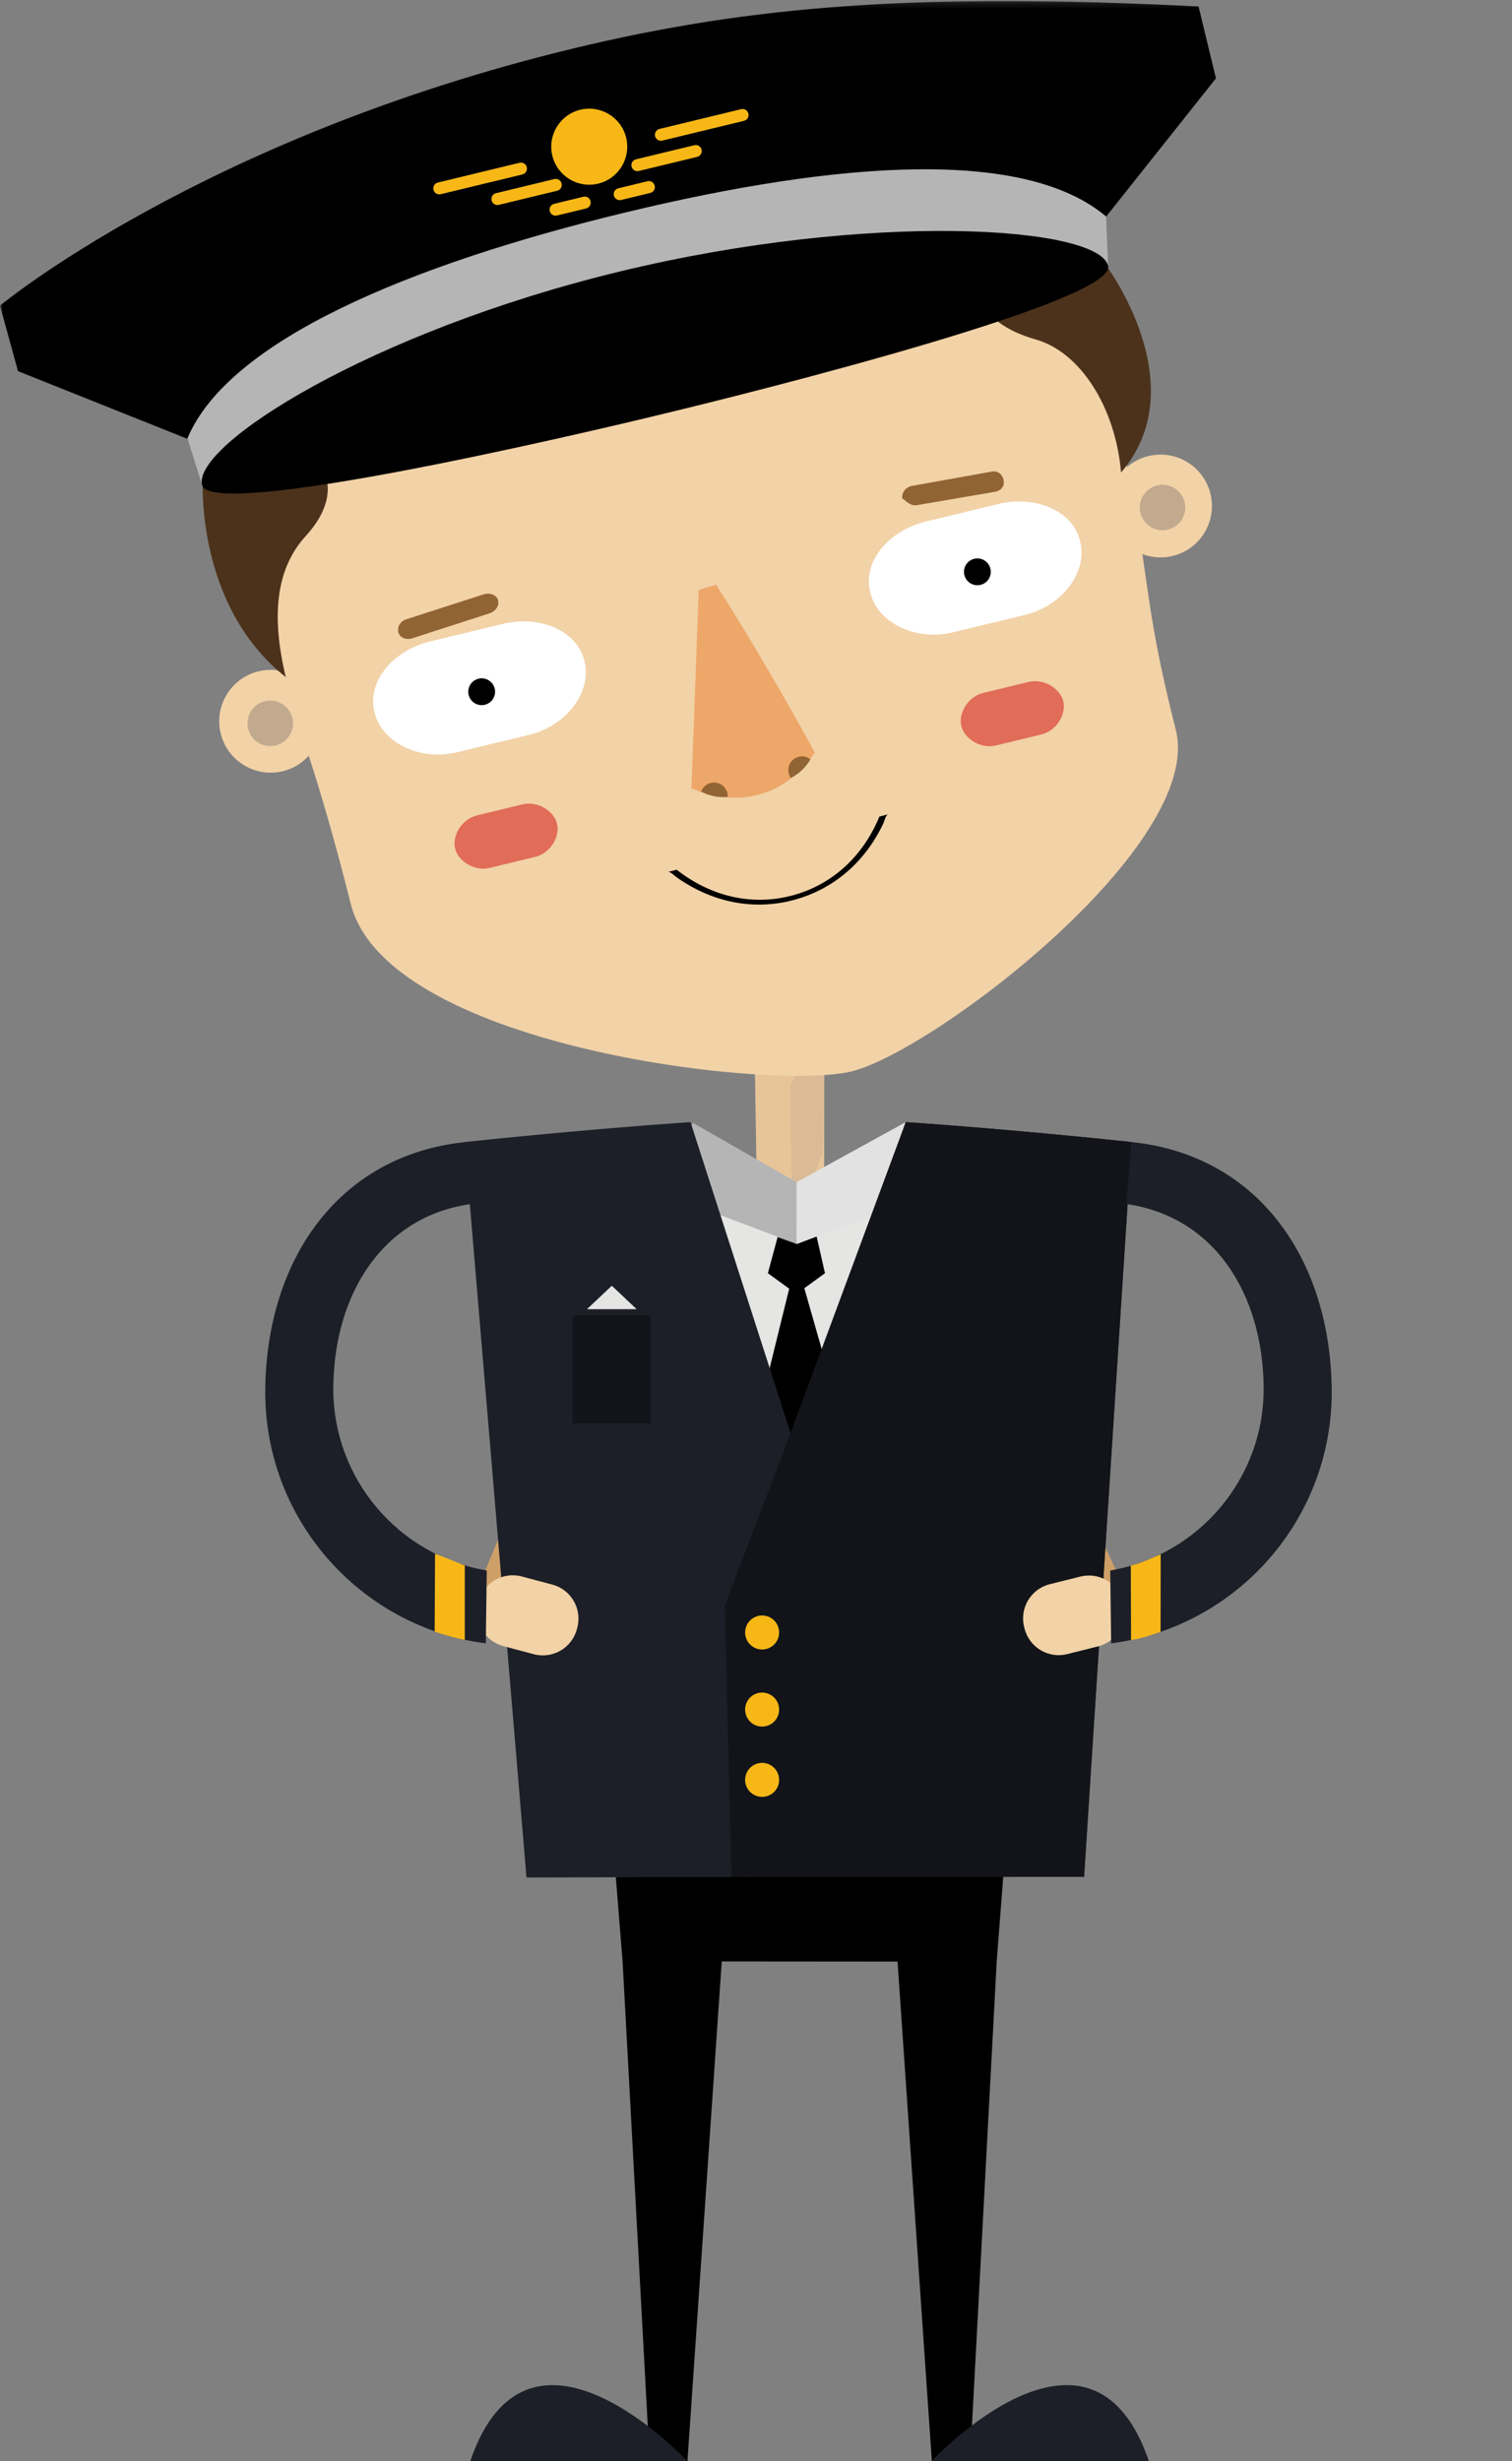 <?xml version="1.0" encoding="UTF-8" standalone="no"?>
<svg width="252px" height="410px" viewBox="0 0 252 410" version="1.1" xmlns="http://www.w3.org/2000/svg" xmlns:xlink="http://www.w3.org/1999/xlink" xmlns:sketch="http://www.bohemiancoding.com/sketch/ns">
    <rect x="0" y="0" width="252" height="410" fill="#808080" stroke="none"/>
    <!-- Generator: Sketch 3.4.4 (17249) - http://www.bohemiancoding.com/sketch -->
    <title>pilot_1</title>
    <desc>Created with Sketch.</desc>
    <defs>
        <path id="path-1" d="M0,0.173 L221.955,0.173 L221.955,410 L0,410 L0,0.173 Z"></path>
    </defs>
    <g id="Welcome" stroke="none" stroke-width="1" fill="none" fill-rule="evenodd" sketch:type="MSPage">
        <g id="Artboard-22" sketch:type="MSArtboardGroup" transform="translate(-3312, -767)">
            <g id="pilot_1" sketch:type="MSLayerGroup" transform="translate(3312, 767)">
                <path d="M79.842,264.108 L83.118,256.208 L83.889,265.458 L79.842,264.108 Z" id="Fill-1" fill="#CE9F67" sketch:type="MSShapeGroup"></path>
                <path d="M183.099,264.606 L183.442,256.06 L187.364,264.473 L183.099,264.606 Z" id="Fill-2" fill="#CE9F67" sketch:type="MSShapeGroup"></path>
                <path d="M154.467,252.083 L109.467,252.083 L109.467,197.083 L154.467,197.083 L154.467,252.083 Z" id="Fill-3" fill="#E5E5E4" sketch:type="MSShapeGroup"></path>
                <path d="M124.525,243.128 L132.709,209.889 L142.277,243.38 L124.525,243.128 Z" id="Fill-4" fill="#000000" sketch:type="MSShapeGroup"></path>
                <path d="M178.115,260.86 L157.81,260.86 L157.81,230.813 L178.115,230.813 L178.115,260.86 Z" id="Fill-5" fill="#E5E5E4" sketch:type="MSShapeGroup"></path>
                <path d="M178.267,241.64 L178.386,235.476 L178.267,241.64 Z" id="Fill-6" fill="#CCCBCB" sketch:type="MSShapeGroup"></path>
                <path d="M117.539,187.799 L108.715,198.726" id="Fill-7" fill="#D5D5D5" sketch:type="MSShapeGroup"></path>
                <path d="M133.709,318.072 L130.221,318.072 L130.221,309.502 L133.709,309.502 L133.709,318.072 Z" id="Fill-8" fill="#545456" sketch:type="MSShapeGroup"></path>
                <path d="M125.662,168.933 L126.093,194.973 L132.583,206.112 L137.363,196.425 L137.363,168.933" id="Fill-9" fill="#E8C599" sketch:type="MSShapeGroup"></path>
                <path d="M131.699,180.728 L132.019,205.654 L137.101,191.958 L137.491,170.518" id="Fill-10" fill="#DABB96" sketch:type="MSShapeGroup"></path>
                <path d="M115.496,187.059 L110.283,198.716 L132.814,207.228 L132.771,196.92 L115.496,187.059 Z" id="Fill-11" fill="#B5B5B5" sketch:type="MSShapeGroup"></path>
                <path d="M150.952,186.927 L155.287,198.777 L132.756,207.29 L132.771,196.92 L150.952,186.927 Z" id="Fill-12" fill="#E2E2E2" sketch:type="MSShapeGroup"></path>
                <path d="M103.763,326.726 L103.764,326.726 L108.214,408.708 L114.573,410 L120.293,326.738 L149.592,326.76 L155.311,410 L161.717,409.208 L166.12,326.724 L167.668,306.67 L102.113,306.165 L103.763,326.726 Z" id="Fill-13" fill="#000000" sketch:type="MSShapeGroup"></path>
                <g id="Group-73">
                    <path d="M114.572,410 C114.572,410 88.105,381.492 78.381,409.964 L114.572,410 Z" id="Fill-14" fill="#1C1F27" sketch:type="MSShapeGroup"></path>
                    <path d="M155.285,409.964 C155.285,409.964 181.753,381.492 191.478,409.964 L155.285,409.964 Z" id="Fill-16" fill="#1C1F27" sketch:type="MSShapeGroup"></path>
                    <path d="M188.603,190.247 C188.603,190.247 169.543,188.178 150.952,186.927 L133.019,242.624 L115.087,186.927 C96.496,188.178 77.436,190.247 77.436,190.247 L87.749,312.756 L131.887,312.642 L180.679,312.628 L188.603,190.247 Z" id="Fill-18" fill="#1C1F27" sketch:type="MSShapeGroup"></path>
                    <path d="M130.82,241.239 L120.787,267.468 L121.92,312.688 L131.886,312.642 L180.679,312.628 L188.603,190.247 C188.603,190.247 169.544,188.177 150.952,186.926 L130.82,241.239 Z" id="Fill-20" fill="#121419" sketch:type="MSShapeGroup"></path>
                    <path d="M129.852,271.939 C129.852,273.502 128.585,274.771 127.019,274.771 C125.456,274.771 124.188,273.502 124.188,271.939 C124.188,270.374 125.456,269.105 127.019,269.105 C128.585,269.105 129.852,270.374 129.852,271.939" id="Fill-22" fill="#F7B817" sketch:type="MSShapeGroup"></path>
                    <path d="M96.148,271.391 C95.317,274.524 92.102,276.39 88.97,275.558 L83.884,274.207 C80.752,273.375 78.886,270.162 79.717,267.029 L79.785,266.776 C80.616,263.643 83.831,261.777 86.963,262.609 L92.048,263.959 C95.181,264.791 97.046,268.004 96.214,271.138 L96.148,271.391 Z" id="Fill-24" fill="#F2D2A7" sketch:type="MSShapeGroup"></path>
                    <path d="M187.245,267.15 C188.03,270.295 186.117,273.481 182.973,274.266 L177.867,275.542 C174.723,276.327 171.537,274.414 170.752,271.269 L170.688,271.015 C169.903,267.87 171.816,264.684 174.961,263.899 L180.066,262.624 C183.211,261.838 186.396,263.752 187.181,266.896 L187.245,267.15 Z" id="Fill-26" fill="#F2D2A7" sketch:type="MSShapeGroup"></path>
                    <path d="M129.852,284.781 C129.852,286.346 128.585,287.614 127.019,287.614 C125.456,287.614 124.188,286.346 124.188,284.781 C124.188,283.217 125.456,281.948 127.019,281.948 C128.585,281.948 129.852,283.217 129.852,284.781" id="Fill-28" fill="#F7B817" sketch:type="MSShapeGroup"></path>
                    <path d="M129.852,296.491 C129.852,298.055 128.585,299.324 127.019,299.324 C125.456,299.324 124.188,298.055 124.188,296.491 C124.188,294.925 125.456,293.657 127.019,293.657 C128.585,293.657 129.852,294.925 129.852,296.491" id="Fill-30" fill="#F7B817" sketch:type="MSShapeGroup"></path>
                    <path d="M185.035,261.612 C199.714,259.142 210.807,246.281 210.609,230.934 C210.412,215.587 202.455,202.661 187.718,200.571 L188.598,190.247 C209.631,192.414 221.672,209.68 221.951,231.334 C222.23,252.988 206.16,271.044 185.192,273.753 L185.035,261.612 Z" id="Fill-32" fill="#1C1F27" sketch:type="MSShapeGroup"></path>
                    <path d="M188.467,260.792 C190.467,260.322 191.998,259.489 193.447,258.937 L193.426,271.855 C191.509,272.459 190.509,272.872 188.509,273.209 L188.467,260.792 Z" id="Fill-34" fill="#F7B817" sketch:type="MSShapeGroup"></path>
                    <path d="M81.125,261.612 C66.447,259.142 55.353,246.281 55.551,230.934 C55.75,215.587 63.706,202.661 78.443,200.571 L77.562,190.247 C56.531,192.414 44.488,209.68 44.209,231.334 C43.93,252.988 60,271.044 80.969,273.753 L81.125,261.612 Z" id="Fill-36" fill="#1C1F27" sketch:type="MSShapeGroup"></path>
                    <path d="M77.467,260.792 C75.655,260.084 74.426,259.521 72.509,258.834 L72.447,271.792 C74.426,272.48 76.447,272.98 77.467,273.171 L77.467,260.792 Z" id="Fill-38" fill="#F7B817" sketch:type="MSShapeGroup"></path>
                    <mask id="mask-2" sketch:name="Clip 41" fill="white">
                        <use xlink:href="#path-1"></use>
                    </mask>
                    <g id="Clip-41"></g>
                    <path d="M108.467,237.083 L95.467,237.083 L95.467,219.083 L108.467,219.083 L108.467,237.083 Z" id="Fill-40" fill="#121419" sketch:type="MSShapeGroup" mask="url(#mask-2)"></path>
                    <path d="M97.832,218.083 L101.969,214.18 L106.105,218.083 L97.832,218.083 Z" id="Fill-42" fill="#E5E5E4" sketch:type="MSShapeGroup" mask="url(#mask-2)"></path>
                    <path d="M136.108,205.985 L137.496,212.091 L132.738,215.551 L127.98,212.089 L129.603,206.069 L132.814,207.227 L136.108,205.985 Z" id="Fill-43" fill="#000000" sketch:type="MSShapeGroup" mask="url(#mask-2)"></path>
                    <path d="M174.077,13.799 L180.122,44.516 C193.889,99.08 188.515,92.044 195.967,121.583 C200.848,140.924 154.65,175.856 141.467,178.583 C126.967,181.583 64.39,174.06 58.467,150.583 C47.266,106.191 42.133,108.044 33.914,75.47 L174.077,13.799 Z" id="Fill-44" fill="#F2D2A7" sketch:type="MSShapeGroup" mask="url(#mask-2)"></path>
                    <path d="M32.181,73.48 L3,61.828 L-0,50.911 C-0,50.911 33.619,23.034 95.52,8.081 C125.266,0.895 153.22,-1.266 199.76,1.079 L202.656,13.053 L183.944,36.596 L32.181,73.48 Z" id="Fill-45" fill="#000000" sketch:type="MSShapeGroup" mask="url(#mask-2)"></path>
                    <path d="M184.349,36.062 C170.862,24.662 140.079,26.727 104.094,35.425 C68.168,44.111 38.092,56.724 31.244,73.005 L33.676,80.788 C41.422,67.312 71.457,55.129 107.488,46.417 C143.415,37.733 172.179,35.81 184.682,44.282 L184.349,36.062 Z" id="Fill-46" fill="#B5B5B5" sketch:type="MSShapeGroup" mask="url(#mask-2)"></path>
                    <path d="M92.844,137.23 C93.349,139.315 91.788,142.115 89.181,142.745 L81.627,144.571 C79.02,145.202 76.352,143.423 75.848,141.339 C75.344,139.252 76.905,136.454 79.512,135.823 L87.066,133.998 C89.673,133.368 92.34,135.143 92.844,137.23" id="Fill-47" fill="#E16C58" sketch:type="MSShapeGroup" mask="url(#mask-2)"></path>
                    <path d="M177.217,116.832 C177.721,118.919 176.16,121.718 173.553,122.348 L165.998,124.174 C163.391,124.805 160.725,123.028 160.22,120.941 C159.715,118.855 161.277,116.057 163.884,115.426 L171.438,113.6 C174.045,112.97 176.712,114.746 177.217,116.832" id="Fill-48" fill="#E16C58" sketch:type="MSShapeGroup" mask="url(#mask-2)"></path>
                    <path d="M53.422,118.139 C54.533,122.736 51.709,127.363 47.112,128.474 C42.517,129.585 37.891,126.76 36.778,122.162 C35.668,117.567 38.492,112.941 43.089,111.829 C47.685,110.718 52.311,113.543 53.422,118.139" id="Fill-49" fill="#F2D2A7" sketch:type="MSShapeGroup" mask="url(#mask-2)"></path>
                    <path d="M201.749,82.279 C202.86,86.877 200.034,91.503 195.439,92.614 C190.842,93.725 186.216,90.9 185.105,86.303 C183.993,81.708 186.818,77.081 191.414,75.969 C196.01,74.858 200.638,77.683 201.749,82.279" id="Fill-50" fill="#F2D2A7" sketch:type="MSShapeGroup" mask="url(#mask-2)"></path>
                    <path d="M97.436,110.277 C98.62,115.172 94.547,120.871 88.198,122.407 L76.204,125.306 C69.853,126.841 63.627,123.631 62.444,118.736 L62.383,118.482 C61.2,113.587 65.388,108.374 71.739,106.839 L83.733,103.938 C90.082,102.403 96.192,105.128 97.374,110.022 L97.436,110.277 Z" id="Fill-51" fill="#FFFFFF" sketch:type="MSShapeGroup" mask="url(#mask-2)"></path>
                    <path d="M82.45,114.706 C82.74,115.906 82.003,117.112 80.802,117.402 C79.603,117.692 78.396,116.957 78.106,115.756 C77.816,114.558 78.552,113.35 79.753,113.06 C80.953,112.769 82.16,113.507 82.45,114.706" id="Fill-52" fill="#000000" sketch:type="MSShapeGroup" mask="url(#mask-2)"></path>
                    <path d="M180.057,90.303 C181.24,95.199 177.168,100.898 170.818,102.433 L158.824,105.333 C152.473,106.868 146.248,103.658 145.065,98.763 L145.003,98.508 C143.82,93.614 148.008,88.4 154.359,86.865 L166.353,83.965 C172.703,82.43 178.811,85.154 179.995,90.049 L180.057,90.303 Z" id="Fill-53" fill="#FFFFFF" sketch:type="MSShapeGroup" mask="url(#mask-2)"></path>
                    <path d="M165.069,94.731 C165.36,95.932 164.623,97.138 163.423,97.428 C162.222,97.718 161.016,96.982 160.726,95.782 C160.436,94.583 161.173,93.375 162.373,93.085 C163.572,92.794 164.779,93.533 165.069,94.731" id="Fill-54" fill="#000000" sketch:type="MSShapeGroup" mask="url(#mask-2)"></path>
                    <path d="M146.568,136.026 C143.817,142.695 138.632,147.444 131.963,149.19 C125.293,150.938 118.448,149.339 112.779,144.875 L111.339,145.253 C111.727,145.151 112.338,145.837 112.892,146.223 C118.867,150.404 125.691,151.65 132.164,149.955 C138.635,148.259 143.989,143.89 147.149,137.318 C147.44,136.71 147.622,135.75 148.009,135.649 L146.568,136.026 Z" id="Fill-55" fill="#000000" sketch:type="MSShapeGroup" mask="url(#mask-2)"></path>
                    <path d="M82.989,99.989 C83.267,100.856 82.621,101.84 81.541,102.186 L68.747,106.315 C67.669,106.662 66.621,106.226 66.408,105.344 L66.404,105.329 C66.191,104.446 66.652,103.506 67.731,103.157 L80.586,99.016 C81.663,98.668 82.733,99.097 83.013,99.965 L82.989,99.989 Z" id="Fill-56" fill="#916433" sketch:type="MSShapeGroup" mask="url(#mask-2)"></path>
                    <path d="M150.458,83.083 C150.607,83.083 151.631,84.344 152.75,84.16 L165.82,81.926 C166.938,81.742 167.475,80.87 167.262,79.989 L167.258,79.945 C167.044,79.062 166.4,78.376 165.281,78.559 L152.053,80.933 C150.936,81.115 150.229,82.083 150.377,83.083 L150.458,83.083 Z" id="Fill-57" fill="#916433" sketch:type="MSShapeGroup" mask="url(#mask-2)"></path>
                    <path d="M48.724,119.603 C49.216,121.639 47.965,123.688 45.929,124.18 C43.894,124.671 41.846,123.421 41.354,121.385 C40.862,119.35 42.112,117.302 44.147,116.809 C46.184,116.317 48.233,117.57 48.724,119.603" id="Fill-58" fill="#C1AA8E" sketch:type="MSShapeGroup" mask="url(#mask-2)"></path>
                    <path d="M197.44,83.65 C197.931,85.686 196.68,87.734 194.644,88.226 C192.609,88.718 190.56,87.467 190.069,85.431 C189.577,83.397 190.828,81.348 192.863,80.856 C194.899,80.364 196.947,81.616 197.44,83.65" id="Fill-59" fill="#C1AA8E" sketch:type="MSShapeGroup" mask="url(#mask-2)"></path>
                    <path d="M104.363,22.949 C105.184,26.348 103.094,29.77 99.694,30.592 C96.296,31.414 92.873,29.324 92.052,25.926 C91.229,22.525 93.32,19.103 96.719,18.282 C100.118,17.46 103.541,19.549 104.363,22.949" id="Fill-60" fill="#F7B817" sketch:type="MSShapeGroup" mask="url(#mask-2)"></path>
                    <path d="M124.733,18.924 C124.863,19.461 124.534,20.001 123.996,20.131 L110.388,23.421 C109.851,23.55 109.311,23.221 109.181,22.684 C109.051,22.147 109.381,21.607 109.919,21.477 L123.526,18.187 C124.064,18.057 124.603,18.387 124.733,18.924" id="Fill-61" fill="#F7B817" sketch:type="MSShapeGroup" mask="url(#mask-2)"></path>
                    <path d="M116.926,24.927 C117.056,25.464 116.726,26.004 116.189,26.134 L106.469,28.484 C105.932,28.614 105.392,28.283 105.262,27.746 C105.132,27.209 105.461,26.669 105.998,26.539 L115.719,24.19 C116.256,24.06 116.796,24.39 116.926,24.927" id="Fill-62" fill="#F7B817" sketch:type="MSShapeGroup" mask="url(#mask-2)"></path>
                    <path d="M109.117,30.93 C109.247,31.467 108.918,32.007 108.381,32.137 L103.52,33.312 C102.983,33.442 102.443,33.112 102.313,32.575 C102.183,32.037 102.513,31.497 103.051,31.367 L107.91,30.193 C108.447,30.063 108.987,30.392 109.117,30.93" id="Fill-63" fill="#F7B817" sketch:type="MSShapeGroup" mask="url(#mask-2)"></path>
                    <path d="M72.246,31.613 C72.375,32.15 72.916,32.479 73.453,32.349 L87.06,29.06 C87.598,28.93 87.928,28.39 87.798,27.853 C87.668,27.315 87.128,26.986 86.591,27.116 L72.982,30.406 C72.445,30.536 72.115,31.075 72.246,31.613" id="Fill-64" fill="#F7B817" sketch:type="MSShapeGroup" mask="url(#mask-2)"></path>
                    <path d="M81.934,33.386 C82.064,33.923 82.604,34.253 83.141,34.123 L92.861,31.774 C93.399,31.644 93.728,31.104 93.598,30.567 C93.468,30.03 92.928,29.699 92.391,29.829 L82.671,32.179 C82.133,32.309 81.804,32.849 81.934,33.386" id="Fill-65" fill="#F7B817" sketch:type="MSShapeGroup" mask="url(#mask-2)"></path>
                    <path d="M91.621,35.159 C91.752,35.696 92.291,36.026 92.828,35.896 L97.688,34.722 C98.225,34.591 98.556,34.052 98.426,33.514 C98.296,32.976 97.756,32.647 97.219,32.777 L92.358,33.952 C91.821,34.082 91.492,34.622 91.621,35.159" id="Fill-66" fill="#F7B817" sketch:type="MSShapeGroup" mask="url(#mask-2)"></path>
                    <path d="M33.801,79.75 C33.801,79.75 32.467,100.833 47.633,112.795 C45.049,102.103 46.208,94.493 50.954,89.294 C57.055,82.61 53.717,78.083 53.717,78.083 L46.403,80.042 L33.801,79.75 Z" id="Fill-67" fill="#4C321B" sketch:type="MSShapeGroup" mask="url(#mask-2)"></path>
                    <path d="M184.336,44.196 C184.336,44.196 199.342,64.208 186.842,78.708 C185.908,67.748 179.984,58.633 172.653,56.559 C162.231,53.612 162.832,47.298 162.832,47.298 L174.042,46.343 L184.336,44.196 Z" id="Fill-68" fill="#4C321B" sketch:type="MSShapeGroup" mask="url(#mask-2)"></path>
                    <path d="M184.682,44.281 C186.283,50.9 110.608,68.928 110.608,68.928 C110.608,68.928 35.277,87.407 33.676,80.788 C32.077,74.168 61.651,55.296 103.35,45.215 C145.049,35.134 183.082,37.661 184.682,44.281" id="Fill-69" fill="#000000" sketch:type="MSShapeGroup" mask="url(#mask-2)"></path>
                    <path d="M116.457,98.262 L115.238,131.302 C115.238,131.302 127.418,137.478 135.817,125.38 C126.578,108.497 119.352,97.414 119.352,97.414 L116.457,98.262 Z" id="Fill-70" fill="#EDA769" sketch:type="MSShapeGroup" mask="url(#mask-2)"></path>
                    <path d="M117.181,131.268 C117.041,131.454 116.936,131.655 116.86,131.863 C118.25,132.606 119.792,132.892 121.289,132.752 C121.326,132.02 121.01,131.284 120.379,130.81 C119.369,130.054 117.938,130.26 117.181,131.268" id="Fill-71" fill="#916433" sketch:type="MSShapeGroup" mask="url(#mask-2)"></path>
                    <path d="M134.484,126.149 C134.704,126.233 134.901,126.346 135.076,126.48 C134.295,127.849 133.144,128.915 131.802,129.596 C131.382,128.997 131.257,128.205 131.539,127.468 C131.988,126.289 133.308,125.7 134.484,126.149" id="Fill-72" fill="#916433" sketch:type="MSShapeGroup" mask="url(#mask-2)"></path>
                </g>
            </g>
        </g>
    </g>
</svg>